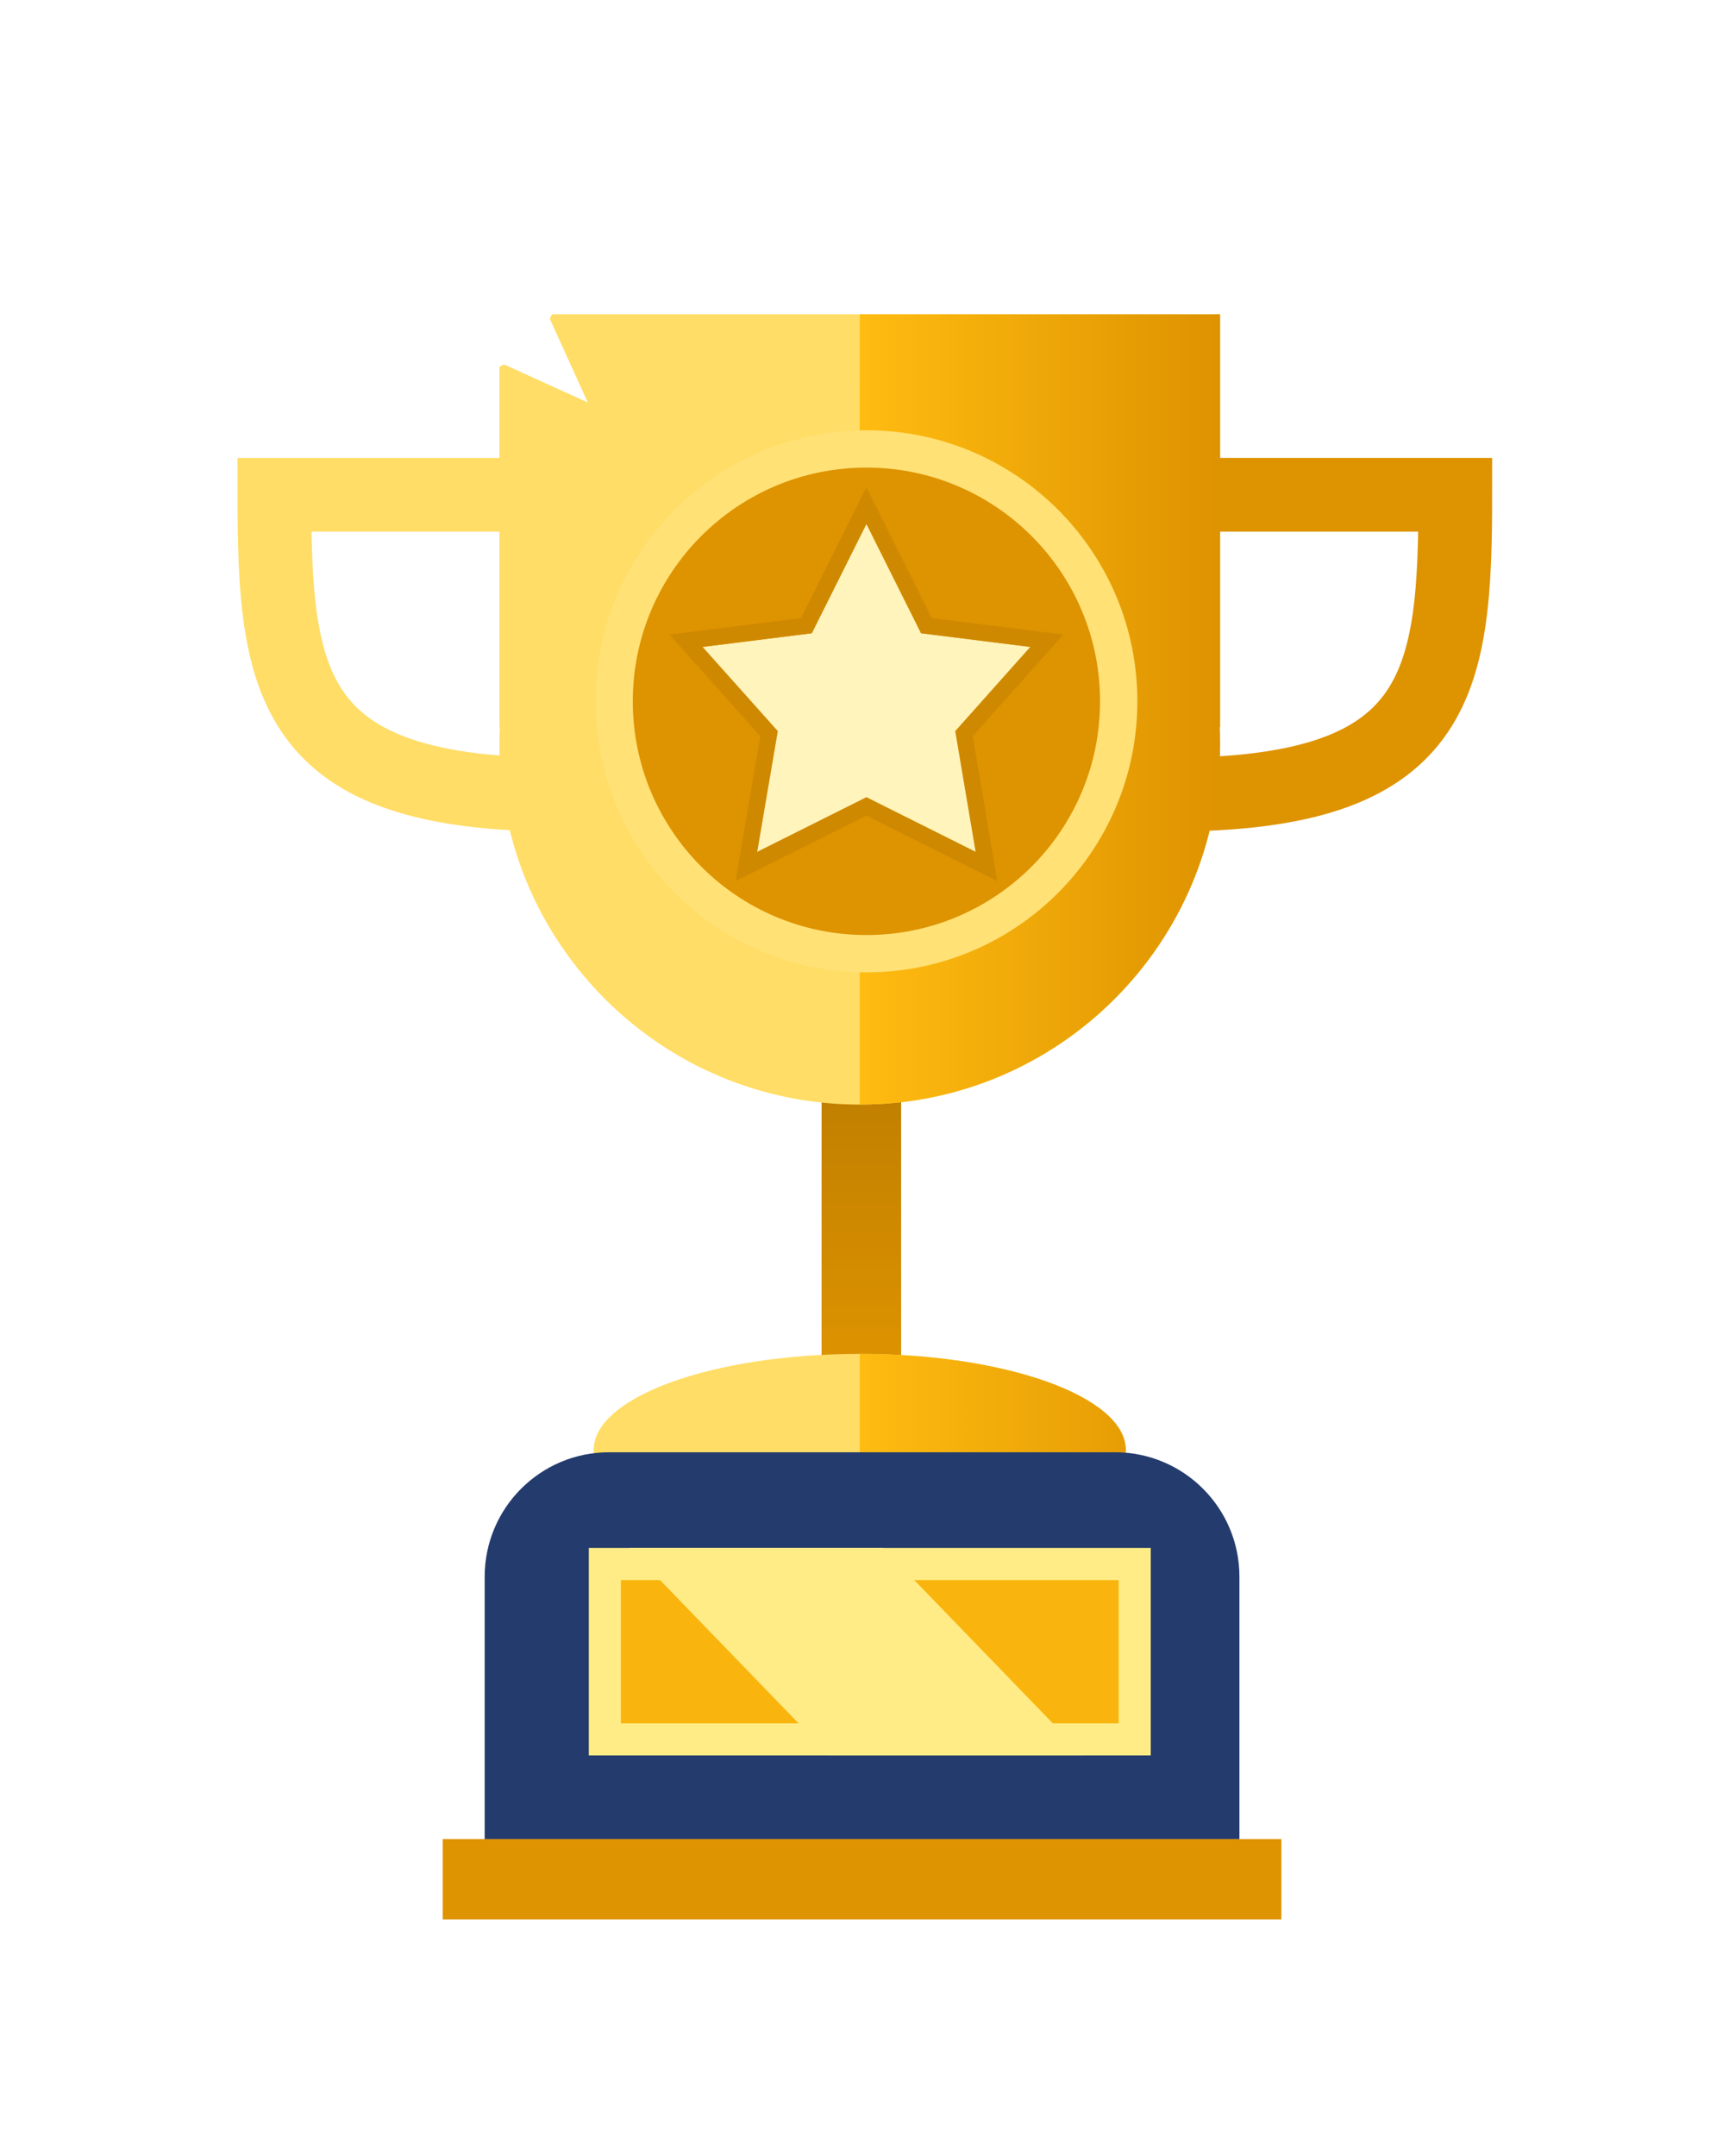 <svg width="211" height="263" viewBox="0 0 211 263" fill="none" xmlns="http://www.w3.org/2000/svg">
<g filter="url(#filter0_d_1006_10614)">
<rect x="94.777" y="127.141" width="9.708" height="34.235" fill="url(#paint0_linear_1006_10614)"/>
<path d="M57.943 54.871H28C28 78.091 29.781 91.447 62.863 91.447" stroke="#FFDD66" stroke-width="9"/>
<path d="M143.411 85.28C143.411 109.566 123.724 129.253 99.438 129.253C75.152 129.253 55.465 109.566 55.465 85.28C55.465 60.994 75.152 41.307 99.438 41.307C123.724 41.307 143.411 60.994 143.411 85.28Z" fill="#FFDD66"/>
<path d="M99.438 159.665C81.507 159.665 66.972 164.909 66.972 171.377H131.904C131.904 164.909 117.369 159.665 99.438 159.665Z" fill="#FFDD66"/>
<path d="M55.465 32.855H143.411V83.225H55.465V32.855Z" fill="#FFDD66"/>
<path d="M131.904 173.638H66.972V171.172H131.904V173.638Z" fill="#FFDD66"/>
<path d="M142.171 54.871H172.113C172.113 78.091 170.333 91.447 137.25 91.447" stroke="#DE9300" stroke-width="9"/>
<path d="M143.412 85.281C143.412 109.566 123.724 129.254 99.439 129.254C99.439 129.254 99.439 109.566 99.439 85.281C99.439 60.995 99.439 41.307 99.439 41.307C123.724 41.307 143.412 60.995 143.412 85.281Z" fill="url(#paint1_linear_1006_10614)"/>
<path d="M99.439 159.665C99.439 159.665 99.439 164.909 99.439 171.378H131.905C131.905 164.909 117.369 159.665 99.439 159.665Z" fill="url(#paint2_linear_1006_10614)"/>
<path d="M99.439 32.859H143.412V83.226H99.439V32.859Z" fill="url(#paint3_linear_1006_10614)"/>
<path d="M131.905 173.638H99.439C99.439 173.638 99.366 172.133 99.439 171.172C100.399 158.53 131.905 171.172 131.905 171.172V173.638Z" fill="url(#paint4_linear_1006_10614)"/>
<circle cx="100.303" cy="80.389" r="26.315" fill="#DCAE0C"/>
<circle cx="100.251" cy="80.064" r="30.786" fill="#DE9300" stroke="#FFE176" stroke-width="4.554"/>
<path d="M100.251 58.43L106.919 71.764L120.253 73.431L111.097 83.698L113.586 98.433L100.251 91.765L86.917 98.433L89.428 83.698L80.25 73.431L93.584 71.764L100.251 58.43Z" fill="#FFF4BC"/>
<path d="M101.146 57.983L100.251 56.194L99.357 57.983L92.929 70.838L80.126 72.439L78.233 72.675L79.504 74.097L88.362 84.005L85.931 98.264L85.6 100.209L87.364 99.327L100.251 92.883L113.138 99.327L114.9 100.208L114.572 98.266L112.163 84.005L120.999 74.096L122.267 72.675L120.377 72.439L107.574 70.838L101.146 57.983Z" stroke="#C98500" stroke-opacity="0.7" stroke-width="2"/>
<path d="M45.842 43.614L50.479 33.41L45.842 23.205L56.047 27.842L66.252 23.205L61.615 33.41L66.252 43.614L56.047 38.978L45.842 43.614Z" fill="white"/>
<path d="M53.664 186.845C53.664 178.461 60.461 171.664 68.845 171.664H130.59C138.975 171.664 145.771 178.461 145.771 186.845V218.846H53.664V186.845Z" fill="#243B6D"/>
<rect x="68.33" y="185.295" width="64.659" height="21.39" fill="#F9B50E" stroke="#FFEC86" stroke-width="3.917"/>
<path d="M71.269 183.336H102.292L126.784 208.644H95.761L71.269 183.336Z" fill="#FFEC86"/>
<rect x="48.547" y="218.848" width="102.342" height="9.797" fill="#DE9300"/>
</g>
<defs>
<filter id="filter0_d_1006_10614" x="0.584" y="0.288" width="209.913" height="262.241" filterUnits="userSpaceOnUse" color-interpolation-filters="sRGB">
<feFlood flood-opacity="0" result="BackgroundImageFix"/>
<feColorMatrix in="SourceAlpha" type="matrix" values="0 0 0 0 0 0 0 0 0 0 0 0 0 0 0 0 0 0 127 0" result="hardAlpha"/>
<feOffset dx="5.484" dy="5.484"/>
<feGaussianBlur stdDeviation="14.2"/>
<feComposite in2="hardAlpha" operator="out"/>
<feColorMatrix type="matrix" values="0 0 0 0 0 0 0 0 0 0 0 0 0 0 0 0 0 0 0.3 0"/>
<feBlend mode="normal" in2="BackgroundImageFix" result="effect1_dropShadow_1006_10614"/>
<feBlend mode="normal" in="SourceGraphic" in2="effect1_dropShadow_1006_10614" result="shape"/>
</filter>
<linearGradient id="paint0_linear_1006_10614" x1="99.632" y1="127.141" x2="99.632" y2="161.376" gradientUnits="userSpaceOnUse">
<stop stop-color="#C07F00"/>
<stop offset="1" stop-color="#DE9300"/>
</linearGradient>
<linearGradient id="paint1_linear_1006_10614" x1="143.109" y1="77.204" x2="99.025" y2="77.204" gradientUnits="userSpaceOnUse">
<stop stop-color="#DE9300"/>
<stop offset="1" stop-color="#FFBC11"/>
</linearGradient>
<linearGradient id="paint2_linear_1006_10614" x1="143.109" y1="77.204" x2="99.025" y2="77.204" gradientUnits="userSpaceOnUse">
<stop stop-color="#DE9300"/>
<stop offset="1" stop-color="#FFBC11"/>
</linearGradient>
<linearGradient id="paint3_linear_1006_10614" x1="143.109" y1="77.204" x2="99.025" y2="77.204" gradientUnits="userSpaceOnUse">
<stop stop-color="#DE9300"/>
<stop offset="1" stop-color="#FFBC11"/>
</linearGradient>
<linearGradient id="paint4_linear_1006_10614" x1="143.109" y1="77.204" x2="99.025" y2="77.204" gradientUnits="userSpaceOnUse">
<stop stop-color="#DE9300"/>
<stop offset="1" stop-color="#FFBC11"/>
</linearGradient>
</defs>
</svg>
